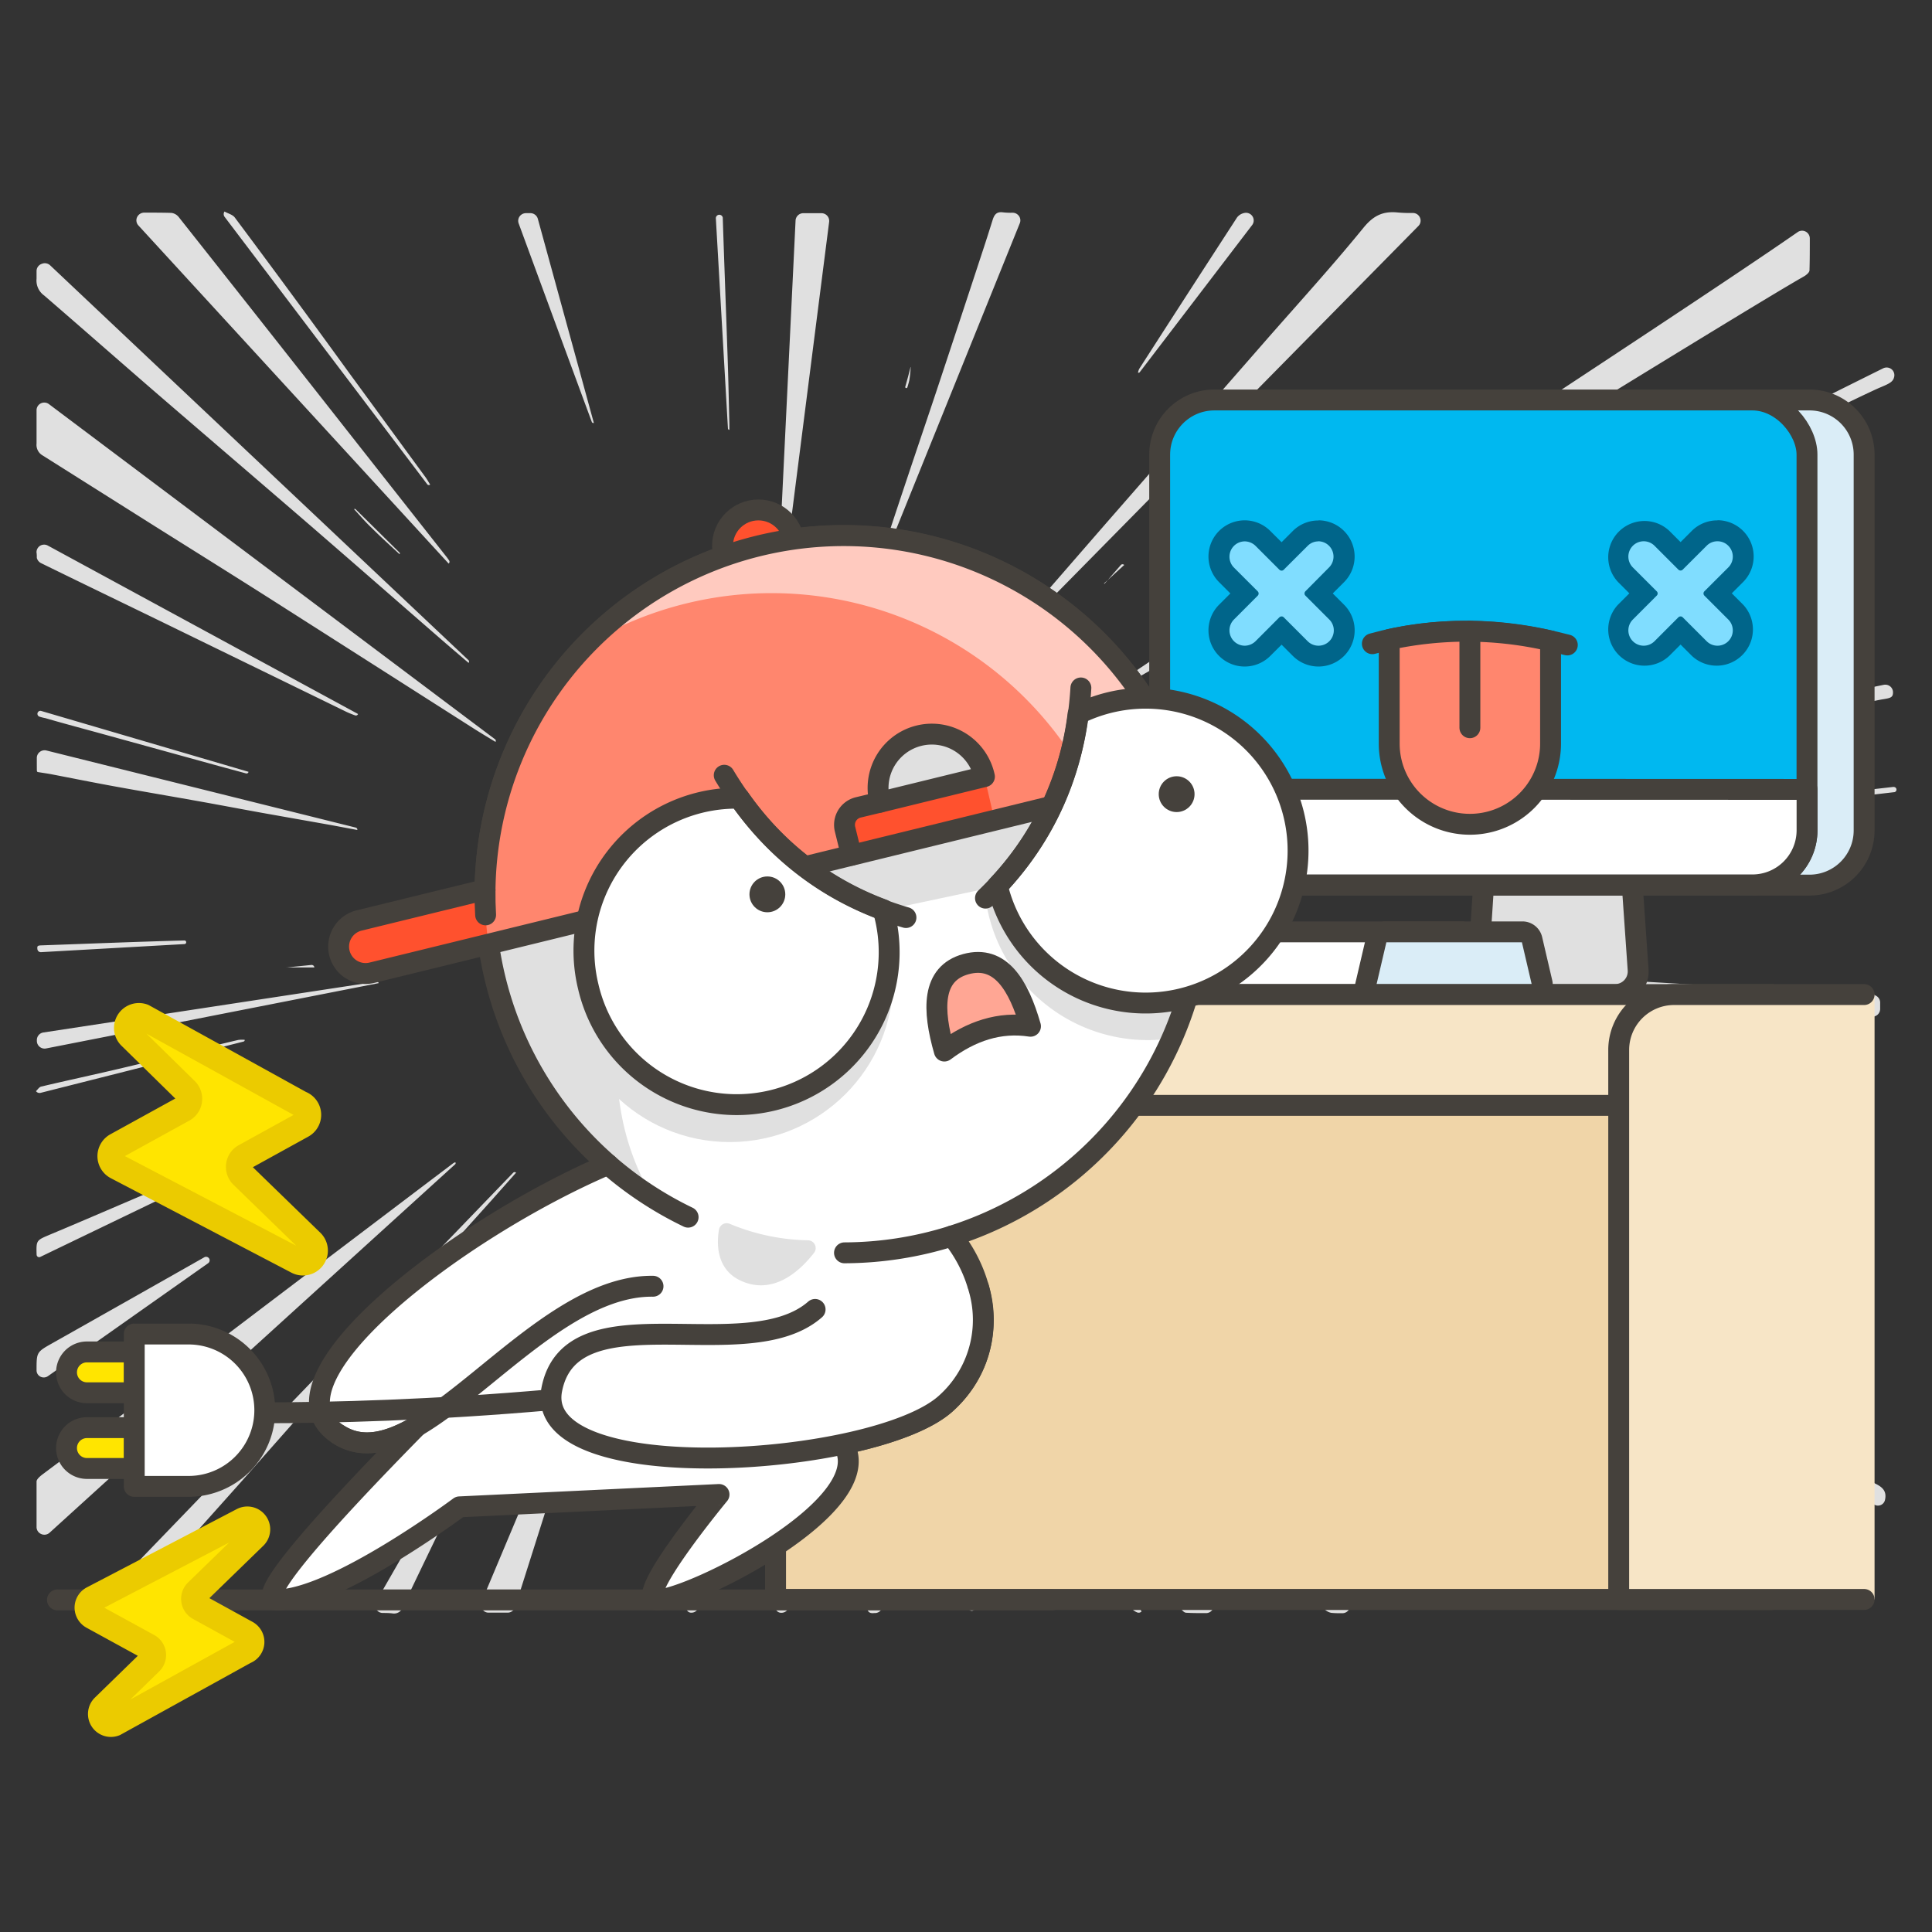 <svg xmlns="http://www.w3.org/2000/svg" viewBox="0 0 370 370" height="250" width="250"><rect x="0" y="0" width="370" height="370" fill="#333333" stroke="none"/><g data-name="Scenes"><path d="M87.18 222.58a.24.24 0 0 1 .08.19.27.27 0 0 1-.08.19L9.5 293.53a1.49 1.49 0 0 1-1.6.26 1.46 1.46 0 0 1-.9-1.34v-8.71c0-.43.6-.94 1-1.27 6.38-4.77 12.7-9.47 19-14.27 5.73-4.35 11.42-8.76 17.15-13.12q21.32-16.17 42.65-32.31c.11-.08.25-.12.38-.19zM7 78.58a1.46 1.46 0 0 1 .82-1.33 1.49 1.49 0 0 1 1.56.15l85.42 64.17a.38.38 0 0 1 .09.51c-1.42-.87-2.85-1.72-4.25-2.61L52.4 115.09c-7.5-4.77-15.05-9.48-22.58-14.21L8.19 87.24A2.34 2.34 0 0 1 7 84.94v-6.36zm263.56-37.79a1.47 1.47 0 0 1 1.38.89 1.45 1.45 0 0 1-.3 1.6l-82.71 83.94a.36.36 0 0 1-.49 0c2-2.32 4-4.65 6-7l17.38-20 30.95-35.42c6.14-7 12.45-13.94 18.35-21.18 1.89-2.32 3.71-3.21 6.54-2.93a27.53 27.53 0 0 0 2.9.1zm-61.05 93.72a.45.45 0 0 1-.1-.31.43.43 0 0 1 .17-.28c22.38-15.58 112-73.68 134.68-89.46a1.48 1.48 0 0 1 2.34 1.19c0 2.12 0 4.12-.06 6.11 0 .42-.63.93-1.09 1.19-12.51 7.11-92.3 56.69-104.81 63.8-10 5.68-19.93 11.41-29.89 17.11-.41.23-.83.43-1.24.65zm-183-91.33a1.44 1.44 0 0 1-.26-1.58 1.51 1.51 0 0 1 1.35-.88c1.82 0 3.5 0 5.18.05a2.12 2.12 0 0 1 1.41.75Q49.13 60.39 64 79.31 74.77 93 85.5 106.63c.19.23.35.48.52.72a.44.44 0 0 1-.1.58zm300.3 263.5A1.48 1.48 0 0 1 326 308a1.52 1.52 0 0 1-1.56-.16c-20.28-15.58-87.75-66.28-107.77-81.65a.32.32 0 0 1-.08-.41c1.48.86 3 1.7 4.42 2.6q17.94 11.06 35.87 22.14c7.26 4.49 62 44.33 69.19 48.86a1.73 1.73 0 0 1 .73 1.22c.01 1.99.01 3.97.01 6.08zM20.36 309a1.48 1.48 0 0 1-1.36-.89 1.44 1.44 0 0 1 .29-1.59l79-81.94a.39.39 0 0 1 .54 0l-4.64 5.23C88.14 236.54 82.07 243.3 76 250.1q-14.39 16.22-28.72 32.45c-5.65 6.37-11.36 12.69-17 19.05-1.85 2.08-3.61 4.25-5.52 6.27a3.58 3.58 0 0 1-2.14 1c-.73.07-1.47.13-2.26.13zM7 51.87a1.46 1.46 0 0 1 1-1.34 1.49 1.49 0 0 1 1.61.29l80.12 75.62a.37.37 0 0 1 0 .51c-1.83-1.58-3.67-3.14-5.5-4.73-8.34-7.25-16.65-14.53-25-21.75-9.62-8.3-19.23-16.53-28.85-24.82C23.06 69.32 15.8 62.93 8.47 56.6A3.52 3.52 0 0 1 7 53.39v-1.52zm150.32-11.04a1.48 1.48 0 0 1 1.47 1.66Q153.87 81 149 119.28a.36.36 0 0 1-.39.31q1.88-38.64 3.75-77.36a1.48 1.48 0 0 1 1.49-1.4zm27.54 197.44a.4.4 0 0 1 .26-.06.37.37 0 0 1 .22.14l46.85 68.29a1.47 1.47 0 0 1-1.22 2.29c-1.33 0-2.56 0-3.79-.07-.46 0-1-.67-1.3-1.15-4-6.81-8-13.64-12-20.45q-8.15-13.78-16.36-27.54l-12.43-20.9a2.38 2.38 0 0 1-.23-.55zm-86.23 69.57a1.5 1.5 0 0 1-1.42 1h-3.64a1.48 1.48 0 0 1-1.23-.66 1.43 1.43 0 0 1-.14-1.37l25.53-60.73a.45.45 0 0 1 .57-.25zm159.55-1.33a1.45 1.45 0 0 1 .24 1.58 1.49 1.49 0 0 1-1.36.86c-.73 0-1.44 0-2.14-.08a2.75 2.75 0 0 1-1.62-1.07c-3.73-4.55-7.39-9.15-11.09-13.72q-11.7-14.43-23.42-28.84-8.56-10.58-17.07-21.22a.22.22 0 0 1 .34-.28zm-90.1-196.38a.25.25 0 0 1-.18-.31c.56-1.91 1.08-3.83 1.69-5.72 1.67-5.12 3.38-10.23 5.09-15.34 1.79-5.33 3.6-10.64 5.37-16q4.06-12.23 8.07-24.46c.69-2.08 1.35-4.16 2-6.24.29-.86.68-1.55 1.9-1.4a12.84 12.84 0 0 0 1.88.08 1.5 1.5 0 0 1 1.25.64 1.44 1.44 0 0 1 .15 1.38zM73.33 308.9a1.48 1.48 0 0 1-1.29-.72 1.46 1.46 0 0 1 0-1.47l31.61-55a.32.32 0 0 1 .43-.12q-3 6.26-6 12.51-6.61 13.81-13.24 27.62c-2.56 5.33-5.14 10.64-7.68 16a1.76 1.76 0 0 1-1.9 1.28c-.63-.09-1.26-.1-1.93-.1zM7.05 145.11a1.47 1.47 0 0 1 .57-1.11 1.51 1.51 0 0 1 1.28-.27l59.22 14.76a.4.4 0 0 1 .31.46l-5.08-.95q-6.57-1.16-13.15-2.33c-4.17-.75-8.33-1.55-12.51-2.29-5.26-.94-10.54-1.83-15.8-2.79-4.07-.74-8.13-1.56-12.2-2.34-.82-.15-1.66-.26-2.49-.4a.35.35 0 0 1-.14-.26c-.01-.79-.01-1.59-.01-2.48zM361 287.24a1.38 1.38 0 0 1-2 .94c-21.47-11.6-124.35-65-145.56-76.51a.44.44 0 0 1-.19-.58c1.52.71 3 1.4 4.56 2.14l34.7 16.9c8.26 4 98.2 50 106.49 53.93 1.47.69 2.38 1.47 2 3.18zM68.57 136.74a.44.44 0 0 1-.57.26 17 17 0 0 1-1.59-.64l-36.1-17.6c-7.49-3.64-15-7.26-22.46-10.92a1.56 1.56 0 0 1-.8-1c0-.35 0-.7-.06-1.06a1.47 1.47 0 0 1 .72-1.28 1.5 1.5 0 0 1 1.48 0zm150.62 45.84a.28.28 0 0 1 .28-.24c19.41 1 119.67 7.22 139.18 8.19a1.48 1.48 0 0 1 1.42 1.46v1.24a1.48 1.48 0 0 1-1.67 1.46c-19.48-2.28-119.76-9.84-139.21-12.11zM9.18 263.55a1.41 1.41 0 0 1-1.43.1 1.36 1.36 0 0 1-.75-1.21c0-3.53 0-3.5 3.13-5.26q14.52-8.19 29-16.4a.69.69 0 0 1 .91.22.67.67 0 0 1-.18.92zm-.35-62.76a1.49 1.49 0 0 1-1.23-.31 1.45 1.45 0 0 1-.54-1.13v-.17a1.46 1.46 0 0 1 1.26-1.45l63.8-9.73a.35.35 0 0 1 .4.28zM169 307.16a1.49 1.49 0 0 1-.28 1.19 1.51 1.51 0 0 1-1.09.57h-.23c-1 .11-1.29-.33-1.44-1.33-.73-4.82-1.61-9.62-2.39-14.43-.7-4.3-1.35-8.61-2-12.91q-1.19-7.62-2.36-15.26-1.11-7.17-2.24-14.34c-.19-1.18-.41-2.35-.63-3.53a.49.49 0 0 1 .39-.55c4.03 20.13 8.11 40.24 12.27 60.59zM7.74 240.7a.5.5 0 0 1-.49 0 .51.51 0 0 1-.24-.42c-.08-2.78-.06-2.73 2.61-3.86 7.17-3 14.3-6.11 21.47-9.14q13.83-5.87 27.7-11.67a.21.21 0 0 1 .21.39zm264.5 65.83a.92.92 0 0 1 0 1.31.93.93 0 0 1-1.32 0l-.16-.16c-4.29-4.67-8.66-9.28-13.05-13.86-7.34-7.66-14.73-15.27-22.08-22.93q-10.1-10.5-20.12-21.08a.24.24 0 0 1 0-.35.25.25 0 0 1 .35 0zm88.4-235.99a1.51 1.51 0 0 1 1.56.13 1.47 1.47 0 0 1 .57 1.44c-.19 1-.87 1.33-2.71 2.1-6.19 2.6-95.86 47.09-102 49.75q-12.82 5.52-25.65 11.08a.22.22 0 0 1-.28-.11.21.21 0 0 1 .1-.27c15.13-7.51 113.47-56.72 128.41-64.12zM113.73 81a.33.33 0 0 1-.4-.21c-4.66-12.62-9.31-25.25-14-38a1.46 1.46 0 0 1 .18-1.34 1.5 1.5 0 0 1 1.22-.63h.89A1.49 1.49 0 0 1 103 41.9zm37.39 226.3a1.43 1.43 0 0 1-.39 1.1 1.51 1.51 0 0 1-1.09.47 1.2 1.2 0 0 1-1.21-1.17l-1.08-51.14a.26.26 0 0 1 .26-.26c1.16 16.94 2.33 33.89 3.51 51zm209.65-176.15a1.52 1.52 0 0 1 1.22.3 1.46 1.46 0 0 1 .54 1.13c0 1-.45 1.1-2 1.35-4.82.75-92.85 21.08-97.68 21.81-3.25.5-6.49 1.06-9.75 1.55-3.78.56-7.58 1.06-11.36 1.62-3.53.53-7 1.1-10.57 1.65a.2.2 0 0 1-.24-.17.21.21 0 0 1 .16-.24c15.46-3.1 114.12-25.87 129.68-29zM238.4 40.77a1.48 1.48 0 0 1 1.49.7 1.45 1.45 0 0 1-.09 1.63l-21.52 28.17a.28.28 0 0 1-.34.09 2.84 2.84 0 0 1 .24-.73q9.34-14.52 18.74-29a2.34 2.34 0 0 1 1.48-.86zM82.38 92.8a.39.39 0 0 1-.29.09.36.36 0 0 1-.27-.15L43 41.51a.86.86 0 0 1 0-1c.69.39 1.61.61 2 1.19q11 14.72 21.73 29.53 7.38 10.08 14.75 20.15c.33.45.6.95.9 1.42zm136.24 215.81a.75.75 0 0 1-.91.15 2.3 2.3 0 0 1-1-.76c-2.77-5.09-5.44-10.23-8.2-15.33-3.66-6.71-7.38-13.39-11.06-20.09-.76-1.38-1.5-2.78-2.24-4.18a.44.44 0 0 1 .19-.6zm-31.82-1a.72.72 0 0 1-1.36.45v-.14c-1.81-6.18-3.71-12.33-5.62-18.48-2.1-6.76-4.25-13.5-6.37-20.25a.26.26 0 0 1 .17-.32.27.27 0 0 1 .33.16c4.24 12.83 8.53 25.66 12.85 38.58zM139.68 82.32a.27.27 0 0 1-.27-.26q-1.16-20.13-2.32-40.3a.67.67 0 0 1 1.33-.07.45.45 0 0 1 0 .11c.29 8.9.63 17.8.93 26.7.14 4.06.22 8.11.32 12.17.02.55.01 1.1.01 1.65zM35.37 180.11a.35.35 0 0 1 0 .69l-27.52 1.55a.66.66 0 0 1-.69-.58c-.08-.69.09-.7 1-.73 9.06-.32 18.13-.69 27.21-.93zm199.96-14.17a.33.33 0 0 1 .06-.27.32.32 0 0 1 .24-.14c2.13-.29 4.26-.6 6.39-.84 4.5-.5 9-.92 13.5-1.44s8.87-1.12 13.31-1.68c3.12-.38 90.53-10.52 93.65-10.85a.54.54 0 0 1 .25 0 .49.49 0 0 1-.07 1c-3.59.43-91.49 10.57-95.09 10.94q-11.76 1.23-23.52 2.41zM47.59 147.81a.35.35 0 0 1-.16.26.4.4 0 0 1-.3.05l-5.2-1.41-21.15-5.83c-4-1.11-8.08-2.18-12.1-3.35a8.67 8.67 0 0 1-1.14-.29.57.57 0 0 1 .4-1.07zm-.73 51.33a.29.29 0 0 1-.22.33l-38.85 9.82a.85.85 0 0 1-.9-.32c.33-.31.61-.79 1-.88 4.91-1.16 9.84-2.22 14.75-3.37s9.57-2.31 14.36-3.47c2.88-.7 5.75-1.42 8.64-2.09a5.6 5.6 0 0 1 1.22-.02zm87 108.31a1.47 1.47 0 0 1-1.48 1.4.94.94 0 0 1-.72-.33.93.93 0 0 1-.22-.75c1.05-7.18 2.1-14.26 3.14-21.35a.26.26 0 0 1 .28-.21c-.33 7.03-.66 14.06-1 21.24zM354.31 92.2a.84.84 0 0 1-.1 1.06 1.45 1.45 0 0 1-.46.33C345 96.94 261 131 252.26 134.35l-5.34 2a.26.26 0 0 1-.33-.15.26.26 0 0 1 .14-.33c10.79-4.31 96.8-39.37 107.58-43.67zm-286.5 5.32a.22.22 0 0 1 .29 0l8.41 8.3a.23.23 0 0 1 .07.15.24.24 0 0 1-.07.16c-1.77-1.65-3.58-3.27-5.3-5-1.21-1.13-2.27-2.39-3.4-3.61zm106.6-27.26a22.23 22.23 0 0 1-.27 2.6c-.11.44-.23.88-.37 1.32a.21.21 0 0 1-.26.14.2.2 0 0 1-.14-.25c.35-1.25.7-2.5 1-3.75a.06.06 0 0 0 .04-.06zM54.79 185.29l4.84-.49a.55.55 0 0 1 .39.12.5.5 0 0 1 .18.36h-5.41zm156.63-73.54a.11.11 0 0 0 .15 0l3.08-3.54a.42.42 0 0 1 .32-.15.47.47 0 0 1 .33.14z" fill="#e0e0e0"></path><path d="m283.45 179.8 3.18-48.37a8.91 8.91 0 0 1 8.89-8.31h5.54a8.9 8.9 0 0 1 8.88 8.28l3.78 54.31a4.44 4.44 0 0 1-4.44 4.76h-52.66a2.22 2.22 0 0 1-2.06-3.06l2.64-6.22a2.23 2.23 0 0 1 2.06-1.39z" stroke-linejoin="round" stroke="#45413c" stroke-linecap="round" stroke-width="4" fill="#e0e0e0"></path><path d="M346.53 169.51h-13.65V76.6h13.65A10.46 10.46 0 0 1 357 87.06v72a10.47 10.47 0 0 1-10.47 10.45z" fill="#daedf7" stroke-linejoin="round" stroke="#45413c" stroke-linecap="round" stroke-width="4"></path><rect x="222.09" y="76.6" width="123.97" height="92.92" rx="10.47" fill="#00b8f0"></rect><rect x="222.09" y="76.6" width="123.97" height="92.92" rx="10.47" fill="none" stroke-linejoin="round" stroke="#45413c" stroke-linecap="round" stroke-width="4"></rect><path d="M346.07 151.18V159a10.47 10.47 0 0 1-10.47 10.47h-103A10.47 10.47 0 0 1 222.09 159v-7.86zM194.5 179.91a1.86 1.86 0 0 1 1.82-1.45H280v12h-85.61a1.87 1.87 0 0 1-1.83-2.29z" fill="#ffffff" stroke-linejoin="round" stroke="#45413c" stroke-linecap="round" stroke-width="4"></path><path d="M263.58 179.91a1.86 1.86 0 0 1 1.82-1.45h26.17a1.88 1.88 0 0 1 1.82 1.45l1.93 8.27a1.87 1.87 0 0 1-1.82 2.29h-32.39z" fill="#daedf7" stroke-linejoin="round" stroke="#45413c" stroke-linecap="round" stroke-width="4"></path><path d="M339.35 190.47H159.14a10.61 10.61 0 0 0-10.61 10.61v105.23h190.82z" fill="#f7e5c6" stroke-linejoin="round" stroke="#45413c" stroke-linecap="round" stroke-width="4"></path><path d="M339.35 211.69H159.14a10.61 10.61 0 0 0-10.61 10.61v84h190.82z" fill="#f0d5a8" stroke-linejoin="round" stroke="#45413c" stroke-linecap="round" stroke-width="4"></path><path d="M359 190.47h-38.35A10.61 10.61 0 0 0 310 201.08v105.23h49z" fill="#f7e5c6"></path><path d="M357 190.47h-36.35A10.61 10.61 0 0 0 310 201.08v105.23h47" fill="none" stroke-linejoin="round" stroke="#45413c" stroke-linecap="round" stroke-width="4"></path><path d="M328.91 125.66a4.9 4.9 0 0 1-3.48-1.45l-3.58-3.57-3.58 3.57a4.94 4.94 0 1 1-7-7l3.58-3.57-3.58-3.58a4.94 4.94 0 0 1 7-7l3.58 3.58 3.58-3.58a4.93 4.93 0 1 1 7 7l-3.57 3.58 3.57 3.57a4.94 4.94 0 0 1-3.49 8.43z" fill="#80ddff"></path><path d="M328.91 103.66a2.89 2.89 0 0 1 2.08.86 2.93 2.93 0 0 1 0 4.15l-4.58 4.57a.59.59 0 0 0-.17.42.58.58 0 0 0 .17.41l4.58 4.58a2.93 2.93 0 1 1-4.15 4.15l-4.58-4.58a.58.58 0 0 0-.41-.17.63.63 0 0 0-.42.17l-4.57 4.58a2.93 2.93 0 1 1-4.15-4.15l4.57-4.58a.57.57 0 0 0 0-.83l-4.57-4.57a2.93 2.93 0 1 1 4.15-4.15l4.57 4.57a.58.58 0 0 0 .42.17.54.54 0 0 0 .41-.17l4.58-4.57a2.88 2.88 0 0 1 2.07-.86m0-4a6.88 6.88 0 0 0-4.9 2l-2.16 2.16-2.16-2.16a6.94 6.94 0 0 0-9.81 9.81l2.16 2.16-2.16 2.16a6.94 6.94 0 0 0 9.81 9.81l2.16-2.16 2.16 2.16a6.94 6.94 0 0 0 9.81-9.81l-2.16-2.16 2.16-2.16a6.94 6.94 0 0 0-4.91-11.84z" fill="#00658a"></path><path d="M252.46 125.66a4.91 4.91 0 0 1-3.49-1.45l-3.57-3.57-3.58 3.57a4.94 4.94 0 0 1-7-7l3.58-3.57-3.58-3.58a4.94 4.94 0 0 1 7-7l3.58 3.58 3.6-3.54a4.94 4.94 0 1 1 7 7l-3.58 3.58 3.58 3.57a4.94 4.94 0 0 1-3.49 8.43z" fill="#80ddff"></path><path d="M252.46 103.66a2.94 2.94 0 0 1 2.08 5l-4.54 4.58a.59.59 0 0 0-.17.42.58.58 0 0 0 .17.41l4.58 4.58a2.93 2.93 0 1 1-4.15 4.15l-4.58-4.58a.58.58 0 0 0-.41-.17.63.63 0 0 0-.42.17l-4.57 4.58a3 3 0 0 1-2.08.86 2.94 2.94 0 0 1-2.07-5l4.57-4.58a.58.58 0 0 0 .17-.41.59.59 0 0 0-.17-.42l-4.57-4.57a2.94 2.94 0 0 1 2.07-5 3 3 0 0 1 2.08.86l4.57 4.57a.58.58 0 0 0 .42.17.54.54 0 0 0 .41-.17l4.58-4.57a2.88 2.88 0 0 1 2.07-.86m0-4a6.88 6.88 0 0 0-4.9 2l-2.16 2.16-2.17-2.16a6.93 6.93 0 0 0-9.8 9.81l2.16 2.16-2.16 2.16a6.93 6.93 0 1 0 9.8 9.81l2.17-2.16 2.16 2.16a6.93 6.93 0 1 0 9.8-9.81l-2.16-2.16 2.16-2.16a6.94 6.94 0 0 0-4.9-11.84z" fill="#00658a"></path><path d="M300.16 123.52c-12.78-3.34-25.25-3.6-37.34-.24" fill="none" stroke-linejoin="round" stroke="#45413c" stroke-linecap="round" stroke-width="4"></path><path d="M266.05 142.41a15.45 15.45 0 0 0 30.9 0v-19.67a70.41 70.41 0 0 0-30.9-.27z" fill="#ff866e" stroke-linejoin="round" stroke="#45413c" stroke-linecap="round" stroke-width="4"></path><path fill="none" stroke-linejoin="round" stroke="#45413c" stroke-linecap="round" stroke-width="4" d="M281.5 139.37v-18.49"></path><path d="M228.28 154.9A68.68 68.68 0 1 0 116.45 223C87.91 235.17 49 264.63 64.84 274.73c4.47 2.85 9.52 1.6 15-1.6C62.1 291.16 48.46 306.4 53 306.4c11.09 0 35-17.82 35-17.82l49.7-2.37S121 306.4 125.85 306.4c6.33 0 42.94-18.14 35.65-29.84 8.8-1.85 16.16-4.57 19.72-7.85 9.81-9 8.64-22.56 1.09-32a68.67 68.67 0 0 0 45.97-81.81z" fill="#ffffff"></path><circle cx="139.75" cy="187.38" r="31.34" fill="#e0e0e0"></circle><path d="M188.46 167.84a31.35 31.35 0 0 0 31.34 31.35 30.8 30.8 0 0 0 4.64-.35 68.64 68.64 0 0 0-3.6-62.31h-1a31.34 31.34 0 0 0-31.38 31.31z" fill="#e0e0e0"></path><path d="M116.45 223a69.44 69.44 0 0 0 8.61 6.38c-13.06-21.57-3.56-44.9-3.56-44.9l108.08-22.94q-.48-3.33-1.29-6.66A68.68 68.68 0 1 0 116.45 223z" fill="#e0e0e0"></path><path d="M228.28 154.9A68.68 68.68 0 1 0 116.45 223C87.91 235.17 49 264.63 64.84 274.73c4.47 2.85 9.52 1.6 15-1.6C62.1 291.16 48.46 306.4 53 306.4c11.09 0 35-17.82 35-17.82l49.7-2.37S121 306.4 125.85 306.4c6.33 0 42.94-18.14 35.65-29.84 8.8-1.85 16.16-4.57 19.72-7.85 9.81-9 8.64-22.56 1.09-32a68.67 68.67 0 0 0 45.97-81.81z" fill="none" stroke-linejoin="round" stroke="#45413c" stroke-linecap="round" stroke-width="4"></path><circle cx="145.24" cy="104.53" r="6.87" fill="#ff512e" stroke-linejoin="round" stroke="#45413c" stroke-linecap="round" stroke-width="4"></circle><path d="M65 182.51a5.15 5.15 0 0 1 3.78-6.23l24.11-5.9a68.7 68.7 0 0 1 133.44-22.07l-124.84 30.57-30.27 7.41a5.15 5.15 0 0 1-6.22-3.78z" fill="#ff866e"></path><path d="m71.22 186.29 22.34-5.47a68.22 68.22 0 0 1-.68-10.44l-24.11 5.9a5.15 5.15 0 0 0 2.45 10zm91.84-22.49-1.23-5a3.44 3.44 0 0 1 2.52-4.15l24.18-5.92 1.94 8.36z" fill="#ff512e"></path><path d="M131.44 115.56a68.7 68.7 0 0 1 78.18 36.84l16.7-4.09a68.67 68.67 0 0 0-114.14-24.78 68.48 68.48 0 0 1 19.26-7.97z" fill="#ffcabf"></path><path d="M65 182.51a5.15 5.15 0 0 1 3.78-6.23l24.11-5.9a68.7 68.7 0 0 1 133.44-22.07l-124.84 30.57h0l-30.27 7.41a5.15 5.15 0 0 1-6.22-3.78z" fill="none" stroke-linejoin="round" stroke="#45413c" stroke-linecap="round" stroke-width="4"></path><path d="M188.53 148.73a10.3 10.3 0 1 0-20 4.9z" stroke-linejoin="round" stroke="#45413c" stroke-linecap="round" stroke-width="4" fill="#e0e0e0"></path><path d="M93 175.21c-.09-1.59-.13-3.17-.11-4.74" fill="#ffffff" stroke-linejoin="round" stroke="#45413c" stroke-linecap="round" stroke-width="4"></path><path d="m168.52 153.63-4.17 1a3.44 3.44 0 0 0-2.52 4.15l1.23 5" fill="none" stroke-linejoin="round" stroke="#45413c" stroke-linecap="round" stroke-width="4"></path><path d="M197.35 196.54c-2.27-7.88-5.75-13.7-12.36-11.9s-6.41 8.76-4.14 16.65c5.15-3.85 10.59-5.66 16.5-4.75z" fill="#ffa694" stroke-linejoin="round" stroke="#45413c" stroke-linecap="round" stroke-width="4"></path><path d="M206.46 136.74a29.19 29.19 0 1 1-15.41 33.1v-.21a58 58 0 0 0 15.41-32.89z" fill="#ffffff" stroke-linejoin="round" stroke="#45413c" stroke-linecap="round" stroke-width="4"></path><circle cx="225.34" cy="152.09" r="3.43" fill="#45413c"></circle><path d="M112.67 189a29.19 29.19 0 0 1 28.94-36.13 57.92 57.92 0 0 0 27.52 21.33c.08.31.17.61.24.91a29.19 29.19 0 1 1-56.7 13.89z" fill="#ffffff" stroke-linejoin="round" stroke="#45413c" stroke-linecap="round" stroke-width="4"></path><circle cx="146.96" cy="171.28" r="3.43" fill="#45413c"></circle><path d="M207 131.75q-1.44 24.06-18.27 40.25m-50.03-23.53q12.39 20.66 34.8 27.25M64.84 274.73c15.33 9.78 37.4-28.69 60.22-28.4m36.67-6.4a68.93 68.93 0 0 0 20.59-3.22M116.44 223a69 69 0 0 0 15.34 10.1" fill="none" stroke-linejoin="round" stroke="#45413c" stroke-linecap="round" stroke-width="4"></path><path d="M137.69 235.5a1.52 1.52 0 0 1 .74-1.05 1.54 1.54 0 0 1 1.29-.09 40.55 40.55 0 0 0 15 3.17 1.5 1.5 0 0 1 1.34.84 1.47 1.47 0 0 1-.16 1.56c-2.33 3-6.9 7.52-12.61 5.87-6.16-1.8-6.09-7.38-5.6-10.3z" fill="#e0e0e0"></path><path d="M28.42 270.07s31.81 2 77.11-2" fill="none" stroke-linejoin="round" stroke="#45413c" stroke-linecap="round" stroke-width="4"></path><path d="M187.4 246.55a21.46 21.46 0 0 1-6.18 22.16c-13.26 12.23-79.3 16.66-75.55-2.6s37.37-3.88 50.43-15.34" fill="#ffffff" stroke-linejoin="round" stroke="#45413c" stroke-linecap="round" stroke-width="4"></path><path fill="none" stroke-linejoin="round" stroke="#45413c" stroke-linecap="round" stroke-width="4" d="M201.46 306.4H11"></path><path d="M25.77 281.23h-9.12a3.91 3.91 0 1 1 0-7.82h9.12zm0-14.5h-9.12a3.91 3.91 0 1 1 0-7.82h9.12z" fill="#ffe500" stroke-linejoin="round" stroke="#45413c" stroke-linecap="round" stroke-width="4"></path><path d="M36.12 284.66a14.59 14.59 0 0 0 0-29.18H25.71v29.18z" fill="#ffffff" stroke-linejoin="round" stroke="#45413c" stroke-linecap="round" stroke-width="4"></path><path d="M25 198.47a2.27 2.27 0 0 1 2.38-3.74l30.14 16.65a2.26 2.26 0 0 1 .31 4.11l-10.88 6a2.22 2.22 0 0 0-1.16 1.68 2.27 2.27 0 0 0 .66 1.93l13.2 12.82a2.27 2.27 0 0 1-2.65 3.61l-34.62-18.11a2.26 2.26 0 0 1-1.22-2 2.29 2.29 0 0 1 1.18-2l12.71-7a2.22 2.22 0 0 0 1.15-1.67 2.26 2.26 0 0 0-.65-1.93zm-5.09 128.44a1.89 1.89 0 0 0 2 3.11l25-13.81a1.88 1.88 0 0 0 .25-3.41l-9-4.95a1.88 1.88 0 0 1-.4-3l10.94-10.63a1.88 1.88 0 0 0-2.19-3l-28.73 15a1.89 1.89 0 0 0-1 1.65 1.91 1.91 0 0 0 1 1.67l10.54 5.77a1.88 1.88 0 0 1 .42 3z" stroke="#ebcb00" stroke-width="5" fill="#ffe500" stroke-linejoin="round"></path></g></svg>